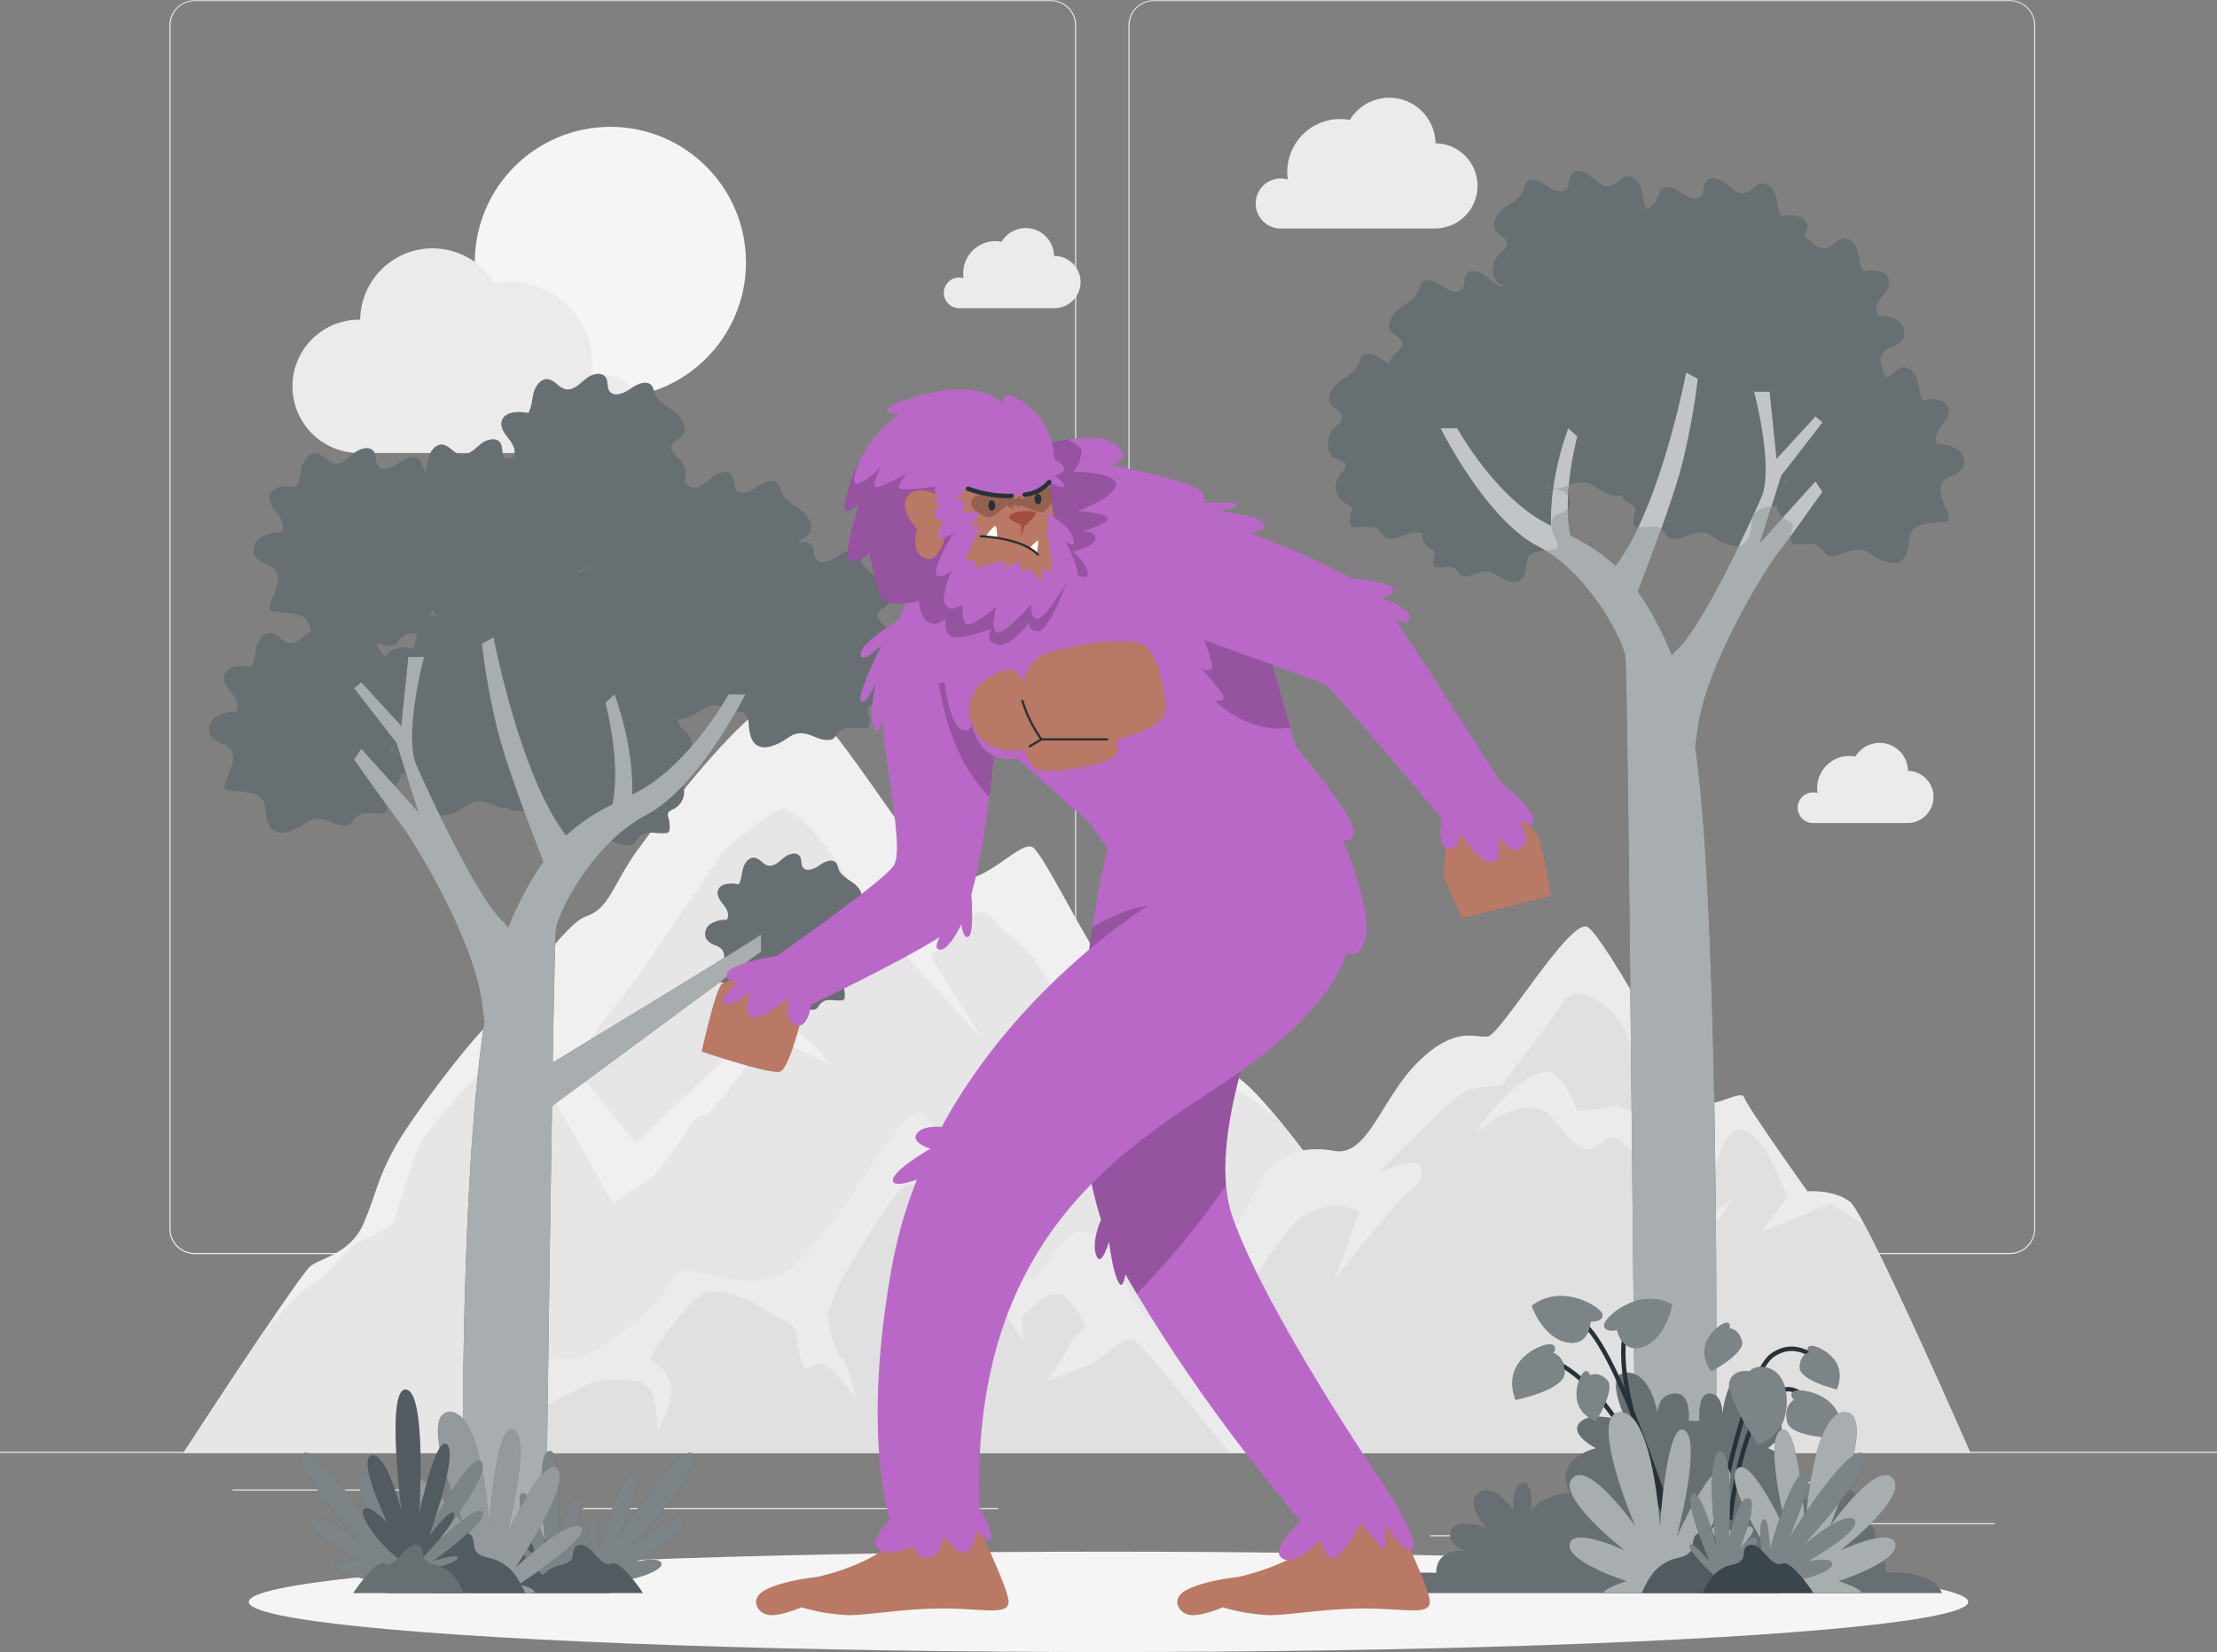 <svg xmlns="http://www.w3.org/2000/svg" viewBox="0 0 500 372.61"><rect x="0" y="0" width="500" height="372.61" fill="#808080" stroke="none"/><g id="freepik--background-complete--inject-59"><rect y="327.45" width="500" height="0.25" style="fill:#ebebeb"></rect><rect x="416.78" y="343.54" width="33.12" height="0.25" style="fill:#ebebeb"></rect><rect x="322.53" y="346.26" width="8.69" height="0.25" style="fill:#ebebeb"></rect><rect x="396.59" y="334.26" width="19.19" height="0.25" style="fill:#ebebeb"></rect><rect x="52.46" y="335.94" width="43.19" height="0.25" style="fill:#ebebeb"></rect><rect x="104.56" y="335.94" width="6.33" height="0.25" style="fill:#ebebeb"></rect><rect x="131.47" y="340.16" width="93.68" height="0.25" style="fill:#ebebeb"></rect><path d="M237,337.8H43.91a5.71,5.71,0,0,1-5.7-5.71V60.66A5.71,5.71,0,0,1,43.91,55H237a5.71,5.71,0,0,1,5.71,5.71V332.09A5.71,5.71,0,0,1,237,337.8ZM43.91,55.2a5.46,5.46,0,0,0-5.45,5.46V332.09a5.46,5.46,0,0,0,5.45,5.46H237a5.47,5.47,0,0,0,5.46-5.46V60.66A5.47,5.47,0,0,0,237,55.2Z" transform="translate(0 -54.95)" style="fill:#ebebeb"></path><path d="M453.31,337.8H260.21a5.72,5.72,0,0,1-5.71-5.71V60.66A5.72,5.72,0,0,1,260.21,55h193.1A5.71,5.71,0,0,1,459,60.66V332.09A5.71,5.71,0,0,1,453.31,337.8ZM260.21,55.2a5.47,5.47,0,0,0-5.46,5.46V332.09a5.47,5.47,0,0,0,5.46,5.46h193.1a5.47,5.47,0,0,0,5.46-5.46V60.66a5.47,5.47,0,0,0-5.46-5.46Z" transform="translate(0 -54.95)" style="fill:#ebebeb"></path><path d="M360.69,382.63H41.37s9.85-15.17,18.06-27.33c5.2-7.69,9.73-14.18,10.71-14.88,2.52-1.8,9-2.88,11.87-9.55s2.87-9.51,7-17.06,20-28.05,21.65-28,15.95-22.34,21.43-24.14,6-7.19,11.89-15.28,25.42-34,33.69-34.59S206.18,250.14,214,253s16.51-9.71,19.28-6.65,8.38,14.56,14.09,23.91,11.47,13.66,12,17.2,12.15,9.77,17.95,9.77c2,0,6.21,4.36,11,10.14l0,0c9.33,11.29,20.64,27.95,20.64,27.95,1.55,2.25,4.26-1.08,8.93.71S360.69,382.63,360.69,382.63Z" transform="translate(0 -54.95)" style="fill:#f0f0f0"></path><path d="M360.69,382.63H41.37s9.85-15.17,18.06-27.33c4.76-5.25,8.58-9.18,10-10,5.21-3,9.25-9.81,12.39-10.68a25.09,25.09,0,0,0,6.87-3.74s4.87-15.25,6-17.94,15.83-19.46,19.12-20.65,5.42,2.77,7.38,4.93,17,29.09,17,29.09l9.53-6.33s5.54-7.12,7.65-10.68,4.15-2.77,4.15-2.77,10-11.47,10.48-14.56,6.6-1.66,7-1.66,10.32,4.75,10.32,4.75-10.37-13.05-14.75-9.53-29.24,27.41-29.24,27.41l-14.17-17.88,6.65-9.53s9.1-11.44,9.89-13S162,249.16,162.27,248s13.21-11.47,14.84-10.69,5.1,3.18,9,8.34,5.6,8.29,9.66,14.94,7.41,8.38,8.75,10.05,16.15,17.6,16.61,18.1l-11.25-18.1s5.57-5.23,9.17-8.79,4.71,1.19,9.43,4.75S234,272.5,237.59,278,258,303,258,303s-2.62,4.35-5.46,8.76-4.75,11.54-4.75,11.54l5-2.89s10.55-10.29,12.39-12.93,6.86-7.64,11.24-7.25c4.22.39,11.4,6.77,11.91,7.22l0,0c9.33,11.29,20.64,27.95,20.64,27.95,1.55,2.25,4.26-1.08,8.93.71S360.69,382.63,360.69,382.63Z" transform="translate(0 -54.95)" style="fill:#e6e6e6"></path><circle cx="137.66" cy="59.19" r="30.58" style="fill:#f5f5f5"></circle><path d="M144.75,148.3a8.79,8.79,0,0,0-11.35-8.44,18.66,18.66,0,0,0-18.47-21.38,18.49,18.49,0,0,0-3.44.32,16.32,16.32,0,0,0-30.26,8.25H81a15,15,0,0,0,0,30.08h55.23A8.82,8.82,0,0,0,144.75,148.3Z" transform="translate(0 -54.95)" style="fill:#ebebeb"></path><path d="M283.2,100.84a5.63,5.63,0,0,1,5.63-5.63,5.36,5.36,0,0,1,1.61.24,12.36,12.36,0,0,1-.12-1.73A11.92,11.92,0,0,1,302.24,81.8a12.14,12.14,0,0,1,2.19.2,10.42,10.42,0,0,1,19.32,5.27h.18a9.61,9.61,0,0,1,0,19.21H288.67A5.62,5.62,0,0,1,283.2,100.84Z" transform="translate(0 -54.95)" style="fill:#ebebeb"></path><path d="M212.86,121a3.46,3.46,0,0,1,3.45-3.45,3.54,3.54,0,0,1,1,.15,7.28,7.28,0,0,1,7.23-8.36,6.55,6.55,0,0,1,1.34.13,6.38,6.38,0,0,1,11.84,3.22h.1a5.88,5.88,0,1,1,0,11.76h-21.6A3.45,3.45,0,0,1,212.86,121Z" transform="translate(0 -54.95)" style="fill:#ebebeb"></path><path d="M405.44,237.12a3.45,3.45,0,0,1,3.45-3.45,3.21,3.21,0,0,1,1,.15,7.45,7.45,0,0,1-.07-1.06,7.27,7.27,0,0,1,8.64-7.18,6.38,6.38,0,0,1,11.84,3.23h.11a5.89,5.89,0,0,1,0,11.77H408.8A3.45,3.45,0,0,1,405.44,237.12Z" transform="translate(0 -54.95)" style="fill:#ebebeb"></path><path d="M444.36,382.62H110.65s10.55-23.51,15.94-21.24,22.42-11.86,24.87-17.54,11,1.86,22.48-.54,28.29-39.32,33.47-37.41,20.23,36.44,23.8,37.72,7-9.9,11.95-10.87,8.93,7.68,9.89,10.08,5.79,10.07,5.79,10.07,7.64-2.4,10.06-4.32,14.36-25.89,16.88-29.3,7.55-6.18,15.15-4.74,10.62-12,19-20.17,12.69-5.25,15.61-5.64,18.66-26.93,22.5-24.69,21.09,34.67,24.19,38.51,10.32-2.39,11.18,0,14.22,21.1,14.22,21.1,6-.49,9.64,2.4c.61.48,1.78,2.4,3.31,5.28l.3.58C428.58,346.48,444.36,382.62,444.36,382.62Z" transform="translate(0 -54.95)" style="fill:#ebebeb"></path><path d="M444.36,382.62H284.6c-4.78-7-12.62-18.63-12.37-19.44.36-1.19,15.1-30.31,22.12-34.27s12.26-.72,12.26-.72l-5.67,15.42c.42-.55,13.78-17.77,17.32-20.35s2.3-4.78,1.69-5.86-8.45,1.72-8.87,1.86c.61-.62,16.23-16.43,19-17.94s8.57-1.54,8.57-1.54,10.49-13.85,14.09-19,12.76,2.48,14.47,8.39,7.82,12,7.82,12l4.32,12.23s-13.12-9.71-15.55-9a55.19,55.19,0,0,1-8.1,1.08s-2.6-7.56-5.84-8.64-10.07,4-15.1,10.79c-6.34,8.61,8.63-9.71,15.82,0s8.4,6.47,12.11,4,16.64,17.62,19.52,20.49,8.47-6.82,8.47-6.82-5.57,5-4.86,1.43,1-16.34,6.4-16.89S403.09,325,403.09,325l-5.72,7.73,15.46-6.29,7.77,4.93.3.58C428.58,346.48,444.36,382.62,444.36,382.62Z" transform="translate(0 -54.95)" style="fill:#e0e0e0"></path><path d="M115.74,382.62c2.07-3.51,3.89-6.95,3.46-7.55-.91-1.32,9.19-5.52,11.43-6.87s4.59-2.25,10.39-1.92,3.91.75,5.45,1.92,1.83,9.57,1.83,9.57,3.1-5.7,3.16-9.57-5-6.82-5-6.82,1.34-2.27,2.51-3.88,6.74-9.89,10.34-11,10.06,1.8,12.94,3.59,2.87,1.8,5.39,3.24,1.8,2.88,2.88,8,2.88-.47,6,1.8,6.44,7.33,6.44,7.33-.93-6.36-3.18-9.13-3.26-10.18-3.26-10.18l3.26-7.59s7.29-12.54,11.64-18.29,4.27-3.24,9.38,1.8,4.6,4.31,7.55,10.2,12.41,20.18,12.41,20.18l-.29-5.58s6.51-6.82,9.38-4.67,5,6.84,5,6.84l-3.26,3.41s-3.93,7.73-5.6,8.78,4.19-1.41,8.86-3.1,8.27-7.66,11.15-5.68c2.09,1.45,14.6,16.85,21.25,25.12Z" transform="translate(0 -54.95)" style="fill:#e0e0e0"></path></g><g id="freepik--Shadow--inject-59"><ellipse id="freepik--path--inject-59" cx="250" cy="361.29" rx="193.89" ry="11.32" style="fill:#f5f5f5"></ellipse></g><g id="freepik--tree-2--inject-59"><path d="M301.07,158.27c.89.47,2.21.61,2.43,1.6s-.7,1.57-1.3,2.25a4.24,4.24,0,0,0,1.3,6.31c.51.25,1.14.45,1.33,1a2,2,0,0,1-.12,1.19,6.28,6.28,0,0,0-.21,2.28.83.83,0,0,0,1,.91c3.08.14,4.56-1,6.44,1.73a2.22,2.22,0,0,0,.65.68,1.87,1.87,0,0,0,.85.21c2.11.18,3.5-1.15,5.43-1.39a4.64,4.64,0,0,1,2,.13,3.36,3.36,0,0,0,1.68,3.47c.41.19.9.35,1.05.77a1.54,1.54,0,0,1-.1.94,5.18,5.18,0,0,0-.16,1.8.8.8,0,0,0,.22.56.89.89,0,0,0,.53.15c2.43.11,3.6-.75,5.08,1.36a1.75,1.75,0,0,0,.51.54,1.5,1.5,0,0,0,.66.17c1.67.13,2.76-.91,4.29-1.1,2.11-.27,2.56.82,4.42,1.69,2.93,1.38,4.35.53,4.9-1.46a8.63,8.63,0,0,0,.26-1.74c.22-3.59,3.65-3,6.57-3.51,2.28-.38-3.76-6.14.84-8a4,4,0,0,0,2.21-1.54,2.6,2.6,0,0,0-1-3.19,6.17,6.17,0,0,0-3.49-.88,1.55,1.55,0,0,1-.33-1.13l.1.13a2.19,2.19,0,0,0,.64.68,1.91,1.91,0,0,0,.85.21c2.12.18,3.5-1.15,5.44-1.39,2.68-.34,3.25,1,5.61,2.15a5.91,5.91,0,0,0,4.07.73,3.77,3.77,0,0,0,1.77,1.86c.51.25,1.14.45,1.33,1a2,2,0,0,1-.12,1.19,6.06,6.06,0,0,0-.2,2.28,1,1,0,0,0,.27.72,1.06,1.06,0,0,0,.68.19c3.08.14,4.57-1,6.45,1.73a2.19,2.19,0,0,0,.64.68,1.87,1.87,0,0,0,.85.21c2.12.18,3.5-1.15,5.43-1.39,2.69-.34,3.26,1,5.62,2.15,3.73,1.75,5.53.67,6.23-1.86a10.84,10.84,0,0,0,.33-2.2c.21-3.54,2.88-3.9,5.8-4.17a4.11,4.11,0,0,0,2.17,3.32c.51.24,1.14.44,1.33,1a2,2,0,0,1-.12,1.19,6.31,6.31,0,0,0-.21,2.29,1.05,1.05,0,0,0,.28.71,1.06,1.06,0,0,0,.68.19c3.08.14,4.56-.95,6.44,1.73a2.11,2.11,0,0,0,.65.68,2,2,0,0,0,.85.22c2.11.17,3.5-1.15,5.43-1.4,2.69-.34,3.26,1,5.62,2.16,3.72,1.75,5.53.67,6.23-1.87a11.34,11.34,0,0,0,.33-2.2c.27-4.56,4.63-3.84,8.33-4.46,2.9-.48-4.77-7.8,1.07-10.16a5.18,5.18,0,0,0,2.82-2,3.33,3.33,0,0,0-1.27-4.05,7.91,7.91,0,0,0-4.44-1.11c-.95-1.16-.17-2.9.75-4.09s2.05-2.52,1.7-4c-.53-2.2-3.61-2.28-5.83-1.85-.82-1.33-.8-3-1.2-4.51s-1.6-3.1-3.16-2.91-2.35,1.83-3.78,2.17l-.34,0c-1-2.39-2.1-5.38,1.26-6.73a5.13,5.13,0,0,0,2.81-2,3.3,3.3,0,0,0-1.27-4.05,7.85,7.85,0,0,0-4.43-1.11c-.95-1.16-.18-2.9.74-4.08s2.05-2.53,1.71-4c-.53-2.2-3.61-2.28-5.83-1.85-.82-1.33-.81-3-1.21-4.51s-1.6-3.09-3.15-2.9-2.35,1.82-3.79,2.16c-1.66.39-3.1-1.08-4.41-2.18a5.08,5.08,0,0,0-.74-.51,3.32,3.32,0,0,0,.69-2.62c-.52-2.21-3.6-2.29-5.82-1.86-.82-1.33-.81-3-1.21-4.5s-1.6-3.1-3.15-2.91-2.36,1.83-3.79,2.16c-1.66.4-3.11-1.08-4.41-2.18s-3.59-1.79-4.49-.34c-.54.87-.22,2.09-.78,2.94-1,1.49-3.27.57-4.7-.49s-3.7-2-4.7-.54a6.15,6.15,0,0,0-.56,1.52,5.93,5.93,0,0,1-2.4,2.76l-.16,0c-.82-1.33-.8-3-1.2-4.5s-1.6-3.1-3.15-2.91-2.36,1.83-3.79,2.16c-1.67.4-3.11-1.08-4.41-2.18s-3.59-1.8-4.49-.34c-.54.87-.22,2.08-.78,2.94-1,1.49-3.27.57-4.7-.49s-3.7-2-4.71-.54a6.4,6.4,0,0,0-.55,1.52c-.68,2-2.78,2.92-4.43,4.17s-2.94,3.74-1.55,5.27c.69.75,1.89,1.06,2.23,2,.43,1.19-.8,2.27-1.77,3.09-1.61,1.37-1.9,5.48.23,6.6.4.21.87.36,1.29.54-1.66.38-3.09-1.09-4.39-2.19s-3.59-1.79-4.49-.34c-.54.87-.22,2.09-.78,3-1,1.48-3.27.56-4.7-.49s-3.7-2-4.71-.55a6.47,6.47,0,0,0-.55,1.53c-.68,2-2.78,2.92-4.42,4.17s-3,3.74-1.56,5.26c.69.75,1.89,1.06,2.23,2,.43,1.2-.8,2.27-1.77,3.1a3.8,3.8,0,0,0-1.09,1.94,7.52,7.52,0,0,1-1.67-.94c-1.43-1-3.7-2-4.71-.54a6.13,6.13,0,0,0-.55,1.52c-.68,1.95-2.79,2.93-4.43,4.18s-2.94,3.73-1.55,5.26c.69.75,1.89,1.06,2.23,2,.43,1.19-.8,2.27-1.77,3.09C299.23,153,298.94,157.14,301.07,158.27Zm101.21,4.61a1.3,1.3,0,0,1,.65.82,1.26,1.26,0,0,1-.12.81A12.88,12.88,0,0,1,402.28,162.88Z" transform="translate(0 -54.95)" style="fill:#263238"></path><path d="M411,165.85s-7.7,10.9-10.36,14.35-16,25-17.76,39.23c-.19,1.52-.38,2.82-.57,4,5.72,37.73,4.82,156.76,4.62,168.58H368.84c-.16-13.33-1.7-185.15-2.27-188.87-.6-3.93-8.17-18.92-19.87-25.08s-21.8-26.53-21.8-26.53h3.73s6.91,12.49,16.74,19.4a37.59,37.59,0,0,0,4.43,2.62c-.35-11.25,3.91-22,3.91-22l2,1.86c-2.71,11.12-2.36,18.25-1.53,22.34a40.48,40.48,0,0,1,10.16,6.81c10.2-13.27,15.94-43.6,15.94-43.6l2.61,1.43a154.86,154.86,0,0,1-3.37,18.6c-1.91,7.85-7.54,22.64-10.15,29.35a69.48,69.48,0,0,1,7.7,14.46,6,6,0,0,1,1-1.18c6.64-6,19.13-34.39,19.13-34.39,3-6.6-1.59-23.92-1.59-23.92h3.49l1.56,15.15,8.77-9.57,1.59,1.33-9.3,12-4.78,15.15,12.49-13.82Z" transform="translate(0 -54.95)" style="fill:#263238"></path><path d="M411,165.85s-7.7,10.9-10.36,14.35-16,25-17.76,39.23c-.19,1.52-.38,2.82-.57,4,5.72,37.73,4.82,156.76,4.62,168.58H368.84c-.16-13.33-1.7-185.15-2.27-188.87-.6-3.93-8.17-18.92-19.87-25.08s-21.8-26.53-21.8-26.53h3.73s6.91,12.49,16.74,19.4a37.59,37.59,0,0,0,4.43,2.62c-.35-11.25,3.91-22,3.91-22l2,1.86c-2.71,11.12-2.36,18.25-1.53,22.34a40.48,40.48,0,0,1,10.16,6.81c10.2-13.27,15.94-43.6,15.94-43.6l2.61,1.43a154.86,154.86,0,0,1-3.37,18.6c-1.91,7.85-7.54,22.64-10.15,29.35a69.48,69.48,0,0,1,7.7,14.46,6,6,0,0,1,1-1.18c6.64-6,19.13-34.39,19.13-34.39,3-6.6-1.59-23.92-1.59-23.92h3.49l1.56,15.15,8.77-9.57,1.59,1.33-9.3,12-4.78,15.15,12.49-13.82Z" transform="translate(0 -54.95)" style="fill:#fff;isolation:isolate;opacity:0.6"></path><path d="M301.07,158.27c.89.47,2.21.61,2.43,1.6s-.7,1.57-1.3,2.25a4.24,4.24,0,0,0,1.3,6.31c.51.25,1.14.45,1.33,1a2,2,0,0,1-.12,1.19,6.28,6.28,0,0,0-.21,2.28.83.83,0,0,0,1,.91c3.08.14,4.56-1,6.44,1.73a2.22,2.22,0,0,0,.65.68,1.87,1.87,0,0,0,.85.21c2.11.18,3.5-1.15,5.43-1.39a4.64,4.64,0,0,1,2,.13,3.36,3.36,0,0,0,1.68,3.47c.41.19.9.35,1.05.77a1.54,1.54,0,0,1-.1.94,5.18,5.18,0,0,0-.16,1.8.8.8,0,0,0,.22.56.89.89,0,0,0,.53.15c2.43.11,3.6-.75,5.08,1.36a1.75,1.75,0,0,0,.51.54,1.5,1.5,0,0,0,.66.17c1.67.13,2.76-.91,4.29-1.1,2.11-.27,2.56.82,4.42,1.69,2.93,1.38,4.35.53,4.9-1.46a8.63,8.63,0,0,0,.26-1.74c.22-3.59,3.65-3,6.57-3.51,2.28-.38-3.76-6.14.84-8a4,4,0,0,0,2.21-1.54,2.6,2.6,0,0,0-1-3.19,6.17,6.17,0,0,0-3.49-.88,1.55,1.55,0,0,1-.33-1.13l.1.13a2.19,2.19,0,0,0,.64.68,1.91,1.91,0,0,0,.85.21c2.12.18,3.5-1.15,5.44-1.39,2.68-.34,3.25,1,5.61,2.15a5.91,5.91,0,0,0,4.07.73,3.77,3.77,0,0,0,1.77,1.86c.51.25,1.14.45,1.33,1a2,2,0,0,1-.12,1.19,6.06,6.06,0,0,0-.2,2.28,1,1,0,0,0,.27.72,1.06,1.06,0,0,0,.68.19c3.08.14,4.57-1,6.45,1.73a2.19,2.19,0,0,0,.64.68,1.87,1.87,0,0,0,.85.21c2.12.18,3.5-1.15,5.43-1.39,2.69-.34,3.26,1,5.62,2.15,3.73,1.75,5.53.67,6.23-1.86a10.84,10.84,0,0,0,.33-2.2c.21-3.54,2.88-3.9,5.8-4.17a4.11,4.11,0,0,0,2.17,3.32c.51.24,1.14.44,1.33,1a2,2,0,0,1-.12,1.19,6.31,6.31,0,0,0-.21,2.29,1.05,1.05,0,0,0,.28.71,1.06,1.06,0,0,0,.68.19c3.08.14,4.56-.95,6.44,1.73a2.11,2.11,0,0,0,.65.68,2,2,0,0,0,.85.22c2.11.17,3.5-1.15,5.43-1.4,2.69-.34,3.26,1,5.62,2.16,3.72,1.75,5.53.67,6.23-1.87a11.34,11.34,0,0,0,.33-2.2c.27-4.56,4.63-3.84,8.33-4.46,2.9-.48-4.77-7.8,1.07-10.16a5.18,5.18,0,0,0,2.82-2,3.33,3.33,0,0,0-1.27-4.05,7.91,7.91,0,0,0-4.44-1.11c-.95-1.16-.17-2.9.75-4.09s2.05-2.52,1.7-4c-.53-2.2-3.61-2.28-5.83-1.85-.82-1.33-.8-3-1.2-4.51s-1.6-3.1-3.16-2.91-2.35,1.83-3.78,2.17l-.34,0c-1-2.39-2.1-5.38,1.26-6.73a5.13,5.13,0,0,0,2.81-2,3.3,3.3,0,0,0-1.27-4.05,7.85,7.85,0,0,0-4.43-1.11c-.95-1.16-.18-2.9.74-4.08s2.05-2.53,1.71-4c-.53-2.2-3.61-2.28-5.83-1.85-.82-1.33-.81-3-1.21-4.51s-1.6-3.09-3.15-2.9-2.35,1.82-3.79,2.16c-1.66.39-3.1-1.08-4.41-2.18a5.08,5.08,0,0,0-.74-.51,3.32,3.32,0,0,0,.69-2.62c-.52-2.21-3.6-2.29-5.82-1.86-.82-1.33-.81-3-1.21-4.5s-1.6-3.1-3.15-2.91-2.36,1.83-3.79,2.16c-1.66.4-3.11-1.08-4.41-2.18s-3.59-1.79-4.49-.34c-.54.87-.22,2.09-.78,2.94-1,1.49-3.27.57-4.7-.49s-3.7-2-4.7-.54a6.15,6.15,0,0,0-.56,1.52,5.93,5.93,0,0,1-2.4,2.76l-.16,0c-.82-1.33-.8-3-1.2-4.5s-1.6-3.1-3.15-2.91-2.36,1.83-3.79,2.16c-1.67.4-3.11-1.08-4.41-2.18s-3.59-1.8-4.49-.34c-.54.87-.22,2.08-.78,2.94-1,1.49-3.27.57-4.7-.49s-3.7-2-4.71-.54a6.4,6.4,0,0,0-.55,1.52c-.68,2-2.78,2.92-4.43,4.17s-2.94,3.74-1.55,5.27c.69.75,1.89,1.06,2.23,2,.43,1.19-.8,2.27-1.77,3.09-1.61,1.37-1.9,5.48.23,6.6.4.21.87.36,1.29.54-1.66.38-3.09-1.09-4.39-2.19s-3.59-1.79-4.49-.34c-.54.87-.22,2.09-.78,3-1,1.48-3.27.56-4.7-.49s-3.7-2-4.71-.55a6.47,6.47,0,0,0-.55,1.53c-.68,2-2.78,2.92-4.42,4.17s-3,3.74-1.56,5.26c.69.75,1.89,1.06,2.23,2,.43,1.2-.8,2.27-1.77,3.1a3.8,3.8,0,0,0-1.09,1.94,7.52,7.52,0,0,1-1.67-.94c-1.43-1-3.7-2-4.71-.54a6.13,6.13,0,0,0-.55,1.52c-.68,1.95-2.79,2.93-4.43,4.18s-2.94,3.73-1.55,5.26c.69.75,1.89,1.06,2.23,2,.43,1.19-.8,2.27-1.77,3.09C299.23,153,298.94,157.14,301.07,158.27Zm101.21,4.61a1.3,1.3,0,0,1,.65.82,1.26,1.26,0,0,1-.12.81A12.88,12.88,0,0,1,402.28,162.88Z" transform="translate(0 -54.95)" style="fill:#fff;isolation:isolate;opacity:0.3"></path><path d="M323.92,409.73c0-6.1,7.22-4.87,7.22-4.87s-5-1.23-3.89-4.52,8.05-.81,8.05-.81-5.27-5.61-1.67-7.95,7.77,4.28,7.77,4.28-.55-6,1.94-6.49,1.94,6.41,1.94,6.41c2-3.4,8.88-4.2,8.88-4.2-4.16-7.61,5.79-10,5.79-10s-6.34-3.19-3.52-5.9,10.49,0,10.49,0-5.54-11.16,0-11.15,6.94,9.43,6.94,9.43-.28-4.44,3.79-4.69c3.59-.21,3.29,5,3.17,6.16a9.72,9.72,0,0,1,1.43.05q.53,0,1.05-.06c-.08-1.21-.3-6.36,2.35-6.15,3,.25,2.79,4.69,2.79,4.69s1-9.43,5.12-9.43,0,11.15,0,11.15,5.66-2.72,7.74,0-2.6,5.9-2.6,5.9,7.34,2.4,4.27,10c0,0,5.12.8,6.55,4.2,0,0-.41-6.87,1.43-6.41s1.44,6.49,1.44,6.49,3.07-6.62,5.73-4.28-1.23,7.95-1.23,7.95,5.11-2.48,5.93.81-2.86,4.52-2.86,4.52,5.32-1.23,5.32,4.87c0,0,10.23-1,12.69,4.51H306.72C310.05,408.76,323.92,409.73,323.92,409.73Z" transform="translate(0 -54.95)" style="fill:#263238"></path><path d="M323.92,409.73c0-6.1,7.22-4.87,7.22-4.87s-5-1.23-3.89-4.52,8.05-.81,8.05-.81-5.27-5.61-1.67-7.95,7.77,4.28,7.77,4.28-.55-6,1.94-6.49,1.94,6.41,1.94,6.41c2-3.4,8.88-4.2,8.88-4.2-4.16-7.61,5.79-10,5.79-10s-6.34-3.19-3.52-5.9,10.49,0,10.49,0-5.54-11.16,0-11.15,6.94,9.43,6.94,9.43-.28-4.44,3.79-4.69c3.59-.21,3.29,5,3.17,6.16a9.72,9.72,0,0,1,1.43.05q.53,0,1.05-.06c-.08-1.21-.3-6.36,2.35-6.15,3,.25,2.79,4.69,2.79,4.69s1-9.43,5.12-9.43,0,11.15,0,11.15,5.66-2.72,7.74,0-2.6,5.9-2.6,5.9,7.34,2.4,4.27,10c0,0,5.12.8,6.55,4.2,0,0-.41-6.87,1.43-6.41s1.44,6.49,1.44,6.49,3.07-6.62,5.73-4.28-1.23,7.95-1.23,7.95,5.11-2.48,5.93.81-2.86,4.52-2.86,4.52,5.32-1.23,5.32,4.87c0,0,10.23-1,12.69,4.51H306.72C310.05,408.76,323.92,409.73,323.92,409.73Z" transform="translate(0 -54.95)" style="fill:#fff;isolation:isolate;opacity:0.3"></path><path d="M410.71,362.37s-5.14-5.87-11-1.74-11.66,34.54-11.66,34.54" transform="translate(0 -54.95)" style="fill:none;stroke:#263238;stroke-miterlimit:10"></path><path d="M390.2,397.68s2.07-20.9,8.91-27.41,11.14,5,11.14,5" transform="translate(0 -54.95)" style="fill:none;stroke:#263238;stroke-miterlimit:10"></path><path d="M394.61,364.26s-3.86-.78-4.61,2.54,6.43,13.94,6.43,13.94,6.52-1.26,6.51-9.82S395.9,362.35,394.61,364.26Z" transform="translate(0 -54.95)" style="fill:#263238"></path><path d="M394.61,364.26s-3.86-.78-4.61,2.54,6.43,13.94,6.43,13.94,6.52-1.26,6.51-9.82S395.9,362.35,394.61,364.26Z" transform="translate(0 -54.95)" style="fill:#fff;isolation:isolate;opacity:0.4"></path><path d="M404.59,370.72s-1.56-1.72.48-2.12,11.48,1.29,10.09,10.68c0,0-11.31.1-12.11-3.69S404.59,370.72,404.59,370.72Z" transform="translate(0 -54.95)" style="fill:#263238"></path><path d="M404.59,370.72s-1.56-1.72.48-2.12,11.48,1.29,10.09,10.68c0,0-11.31.1-12.11-3.69S404.59,370.72,404.59,370.72Z" transform="translate(0 -54.95)" style="fill:#fff;isolation:isolate;opacity:0.4"></path><path d="M390.06,354.61s.43-1.73-1.09-1.26-7.31,5-3,10.87c0,0,7.7-4,6.87-6.87S390.06,354.61,390.06,354.61Z" transform="translate(0 -54.95)" style="fill:#263238"></path><path d="M390.06,354.61s.43-1.73-1.09-1.26-7.31,5-3,10.87c0,0,7.7-4,6.87-6.87S390.06,354.61,390.06,354.61Z" transform="translate(0 -54.95)" style="fill:#fff;isolation:isolate;opacity:0.4"></path><path d="M378.88,407s-9.71-35.16-27.59-44.64" transform="translate(0 -54.95)" style="fill:none;stroke:#263238;stroke-miterlimit:10"></path><path d="M378.69,403s-17.34-37.61-11.32-49.75" transform="translate(0 -54.95)" style="fill:none;stroke:#263238;stroke-miterlimit:10"></path><path d="M379.38,405.75s-14.1-47.11-22.81-52.66" transform="translate(0 -54.95)" style="fill:none;stroke:#263238;stroke-miterlimit:10"></path><path d="M364.67,354.91s-2.55.68-2.92-.89,7.47-9,15.35-4.89c0,0-1.2,7.4-6.26,9.44S364.67,354.91,364.67,354.91Z" transform="translate(0 -54.95)" style="fill:#263238"></path><path d="M364.67,354.91s-2.55.68-2.92-.89,7.47-9,15.35-4.89c0,0-1.2,7.4-6.26,9.44S364.67,354.91,364.67,354.91Z" transform="translate(0 -54.95)" style="fill:#fff;isolation:isolate;opacity:0.4"></path><path d="M358.72,353s2.63.22,2.72-1.39-8.93-7.54-16-2.13c0,0,2.47,7.08,7.81,8.2S358.72,353,358.72,353Z" transform="translate(0 -54.95)" style="fill:#263238"></path><path d="M358.72,353s2.63.22,2.72-1.39-8.93-7.54-16-2.13c0,0,2.47,7.08,7.81,8.2S358.72,353,358.72,353Z" transform="translate(0 -54.95)" style="fill:#fff;isolation:isolate;opacity:0.4"></path><path d="M350.36,360.15s1.17-2-.91-2-11,3.65-7.65,12.55c0,0,11.09-2.26,11.08-6.13S350.36,360.15,350.36,360.15Z" transform="translate(0 -54.95)" style="fill:#263238"></path><path d="M350.36,360.15s1.17-2-.91-2-11,3.65-7.65,12.55c0,0,11.09-2.26,11.08-6.13S350.36,360.15,350.36,360.15Z" transform="translate(0 -54.95)" style="fill:#fff;isolation:isolate;opacity:0.4"></path><path d="M358.61,365.17s-.49-1.71-1.57-.55-3.83,8,2.84,10.91c0,0,4.66-7.32,2.52-9.38S358.61,365.17,358.61,365.17Z" transform="translate(0 -54.95)" style="fill:#263238"></path><path d="M358.61,365.17s-.49-1.71-1.57-.55-3.83,8,2.84,10.91c0,0,4.66-7.32,2.52-9.38S358.61,365.17,358.61,365.17Z" transform="translate(0 -54.95)" style="fill:#fff;isolation:isolate;opacity:0.4"></path><path d="M407.92,360s-.85-1.57.74-1.49,8.32,3.05,5.58,9.8c0,0-8.45-2-8.35-5S407.92,360,407.92,360Z" transform="translate(0 -54.95)" style="fill:#263238"></path><path d="M407.92,360s-.85-1.57.74-1.49,8.32,3.05,5.58,9.8c0,0-8.45-2-8.35-5S407.92,360,407.92,360Z" transform="translate(0 -54.95)" style="fill:#fff;isolation:isolate;opacity:0.4"></path><path d="M400.5,412.34s-17.23-11.17-14-13,14.76,9.26,14.76,9.26-12.7-18.58-9.56-22.3,11.59,15.14,11.59,15.14-5.75-21.57-1.69-23.94,5.53,21.62,5.53,21.62,1.59-26,9-25.66-3.39,25.66-3.39,25.66,10.48-15,14.2-10.77-11.83,16.26-11.83,16.26,11.63-5.47,12.4-1.41-12.83,8.37-12.83,8.37,4.38,1.25,5.39,2.72H396.85S396.48,413.12,400.5,412.34Z" transform="translate(0 -54.95)" style="fill:#263238"></path><path d="M400.5,412.34s-17.23-11.17-14-13,14.76,9.26,14.76,9.26-12.7-18.58-9.56-22.3,11.59,15.14,11.59,15.14-5.75-21.57-1.69-23.94,5.53,21.62,5.53,21.62,1.59-26,9-25.66-3.39,25.66-3.39,25.66,10.48-15,14.2-10.77-11.83,16.26-11.83,16.26,11.63-5.47,12.4-1.41-12.83,8.37-12.83,8.37,4.38,1.25,5.39,2.72H396.85S396.48,413.12,400.5,412.34Z" transform="translate(0 -54.95)" style="fill:#fff;isolation:isolate;opacity:0.6"></path><path d="M381,412.34s17.24-11.17,14-13-14.77,9.26-14.77,9.26,12.7-18.58,9.57-22.3-11.6,15.14-11.6,15.14,5.75-21.57,1.7-23.94-5.53,21.62-5.53,21.62-1.59-26-9-25.66,3.39,25.66,3.39,25.66-10.48-15-14.2-10.77,11.83,16.26,11.83,16.26-11.63-5.47-12.41-1.41,12.83,8.37,12.83,8.37-4.37,1.25-5.38,2.72h23.27S385,413.12,381,412.34Z" transform="translate(0 -54.95)" style="fill:#263238"></path><path d="M381,412.34s17.24-11.17,14-13-14.77,9.26-14.77,9.26,12.7-18.58,9.57-22.3-11.6,15.14-11.6,15.14,5.75-21.57,1.7-23.94-5.53,21.62-5.53,21.62-1.59-26-9-25.66,3.39,25.66,3.39,25.66-10.48-15-14.2-10.77,11.83,16.26,11.83,16.26-11.63-5.47-12.41-1.41,12.83,8.37,12.83,8.37-4.37,1.25-5.38,2.72h23.27S385,413.12,381,412.34Z" transform="translate(0 -54.95)" style="fill:#fff;isolation:isolate;opacity:0.6"></path><path d="M370.25,414.24h31.31s-6.24-9.54-8.9-8.33c-3.45,1.57-6-7.07-9.85-5-1.35.72-.69,3-1.54,4-1.4,1.54-3.18,1.24-4.88,2.09C373.07,408.59,371.88,410.78,370.25,414.24Z" transform="translate(0 -54.95)" style="fill:#263238"></path><path d="M370.25,414.24h31.31s-6.24-9.54-8.9-8.33c-3.45,1.57-6-7.07-9.85-5-1.35.72-.69,3-1.54,4-1.4,1.54-3.18,1.24-4.88,2.09C373.07,408.59,371.88,410.78,370.25,414.24Z" transform="translate(0 -54.95)" style="fill:#fff;isolation:isolate;opacity:0.2"></path><path d="M398.13,411.58s-2.05-11.93-.63-13.68,1.67,6.51,1.67,6.51,4.76-17.23,7.82-17.32-3.63,15-3.63,15,13.05-21.32,16.84-19.34-13.65,20.89-13.65,20.89,9.54-8.21,11.64-5.9-10.59,9.41-10.59,9.41,5.59-1.26,5.59.61S403.74,412.64,398.13,411.58Z" transform="translate(0 -54.95)" style="fill:#263238"></path><path d="M398.13,411.58s-2.05-11.93-.63-13.68,1.67,6.51,1.67,6.51,4.76-17.23,7.82-17.32-3.63,15-3.63,15,13.05-21.32,16.84-19.34-13.65,20.89-13.65,20.89,9.54-8.21,11.64-5.9-10.59,9.41-10.59,9.41,5.59-1.26,5.59.61S403.74,412.64,398.13,411.58Z" transform="translate(0 -54.95)" style="fill:#fff;isolation:isolate;opacity:0.4"></path><path d="M388.52,412.14s-7.46-6.6-7.45-8.46,4.42,3.32,4.42,3.32-5.81-13.52-3.89-15.15S387,403.32,387,403.32s-2.6-20.41.86-21.09,2,20.44,2,20.44,1.9-10.18,4.45-9.78-2,11.5-2,11.5,2.94-3.69,3.9-2.49S392.67,409.93,388.52,412.14Z" transform="translate(0 -54.95)" style="fill:#263238"></path><path d="M388.52,412.14s-7.46-6.6-7.45-8.46,4.42,3.32,4.42,3.32-5.81-13.52-3.89-15.15S387,403.32,387,403.32s-2.6-20.41.86-21.09,2,20.44,2,20.44,1.9-10.18,4.45-9.78-2,11.5-2,11.5,2.94-3.69,3.9-2.49S392.67,409.93,388.52,412.14Z" transform="translate(0 -54.95)" style="fill:#fff;isolation:isolate;opacity:0.4"></path><path d="M384,414.24H409s-5-7.6-7.08-6.64c-2.76,1.26-4.8-5.63-7.85-4-1.08.58-.55,2.42-1.23,3.16-1.12,1.22-2.54,1-3.89,1.66C386.29,409.74,385.35,411.49,384,414.24Z" transform="translate(0 -54.95)" style="fill:#263238"></path><path d="M384,414.24H409s-5-7.6-7.08-6.64c-2.76,1.26-4.8-5.63-7.85-4-1.08.58-.55,2.42-1.23,3.16-1.12,1.22-2.54,1-3.89,1.66C386.29,409.74,385.35,411.49,384,414.24Z" transform="translate(0 -54.95)" style="fill:#fff;isolation:isolate;opacity:0.1"></path></g><g id="freepik--tree-1--inject-59"><path d="M47.41,220.69a5.31,5.31,0,0,0,2.89,2c6,2.42-1.88,9.93,1.09,10.42,3.8.64,8.27-.11,8.55,4.58a11.21,11.21,0,0,0,.34,2.25c.72,2.6,2.57,3.71,6.38,1.91,2.43-1.14,3-2.56,5.77-2.21,2,.26,3.4,1.61,5.57,1.43a2,2,0,0,0,.87-.21,2.32,2.32,0,0,0,.66-.7c1.93-2.75,3.45-1.63,6.61-1.77a1.2,1.2,0,0,0,.7-.2,1.08,1.08,0,0,0,.28-.74,6.61,6.61,0,0,0-.21-2.34,2.16,2.16,0,0,1-.13-1.22c.2-.55.84-.76,1.37-1a4.18,4.18,0,0,0,2.2-3.41c3,.28,5.75.64,6,4.28a11.21,11.21,0,0,0,.34,2.26c.72,2.6,2.57,3.71,6.38,1.91,2.43-1.14,3-2.56,5.77-2.21,2,.26,3.4,1.61,5.57,1.43l.24,0a.75.75,0,0,0,.62.43c3.81.63,8.27-.11,8.55,4.57a11.21,11.21,0,0,0,.34,2.26c.72,2.6,2.57,3.7,6.39,1.91,2.42-1.14,3-2.56,5.76-2.21,2,.25,3.4,1.61,5.57,1.43a2.15,2.15,0,0,0,.87-.22,2.11,2.11,0,0,0,.66-.7c1.93-2.75,3.45-1.63,6.61-1.77a1.12,1.12,0,0,0,.7-.19,1.08,1.08,0,0,0,.28-.74,6.16,6.16,0,0,0-.21-2.34,2.1,2.1,0,0,1-.12-1.23c.19-.55.84-.75,1.36-1a4.35,4.35,0,0,0,1.33-6.48c-.61-.69-1.53-1.4-1.33-2.3s1.58-1.17,2.49-1.65c2.19-1.15,1.89-5.36.24-6.77-1-.82-2.16-1.88-1.84-3.06a7.59,7.59,0,0,0,3.26-.87c2.19-1,2.89-2.27,5-2.25l1.13.12c1.78.36,3.15,1.52,5.18,1.35h.06a3.92,3.92,0,0,1,1.33,3,11.21,11.21,0,0,0,.34,2.25c.72,2.6,2.57,3.71,6.38,1.91,2.43-1.14,3-2.56,5.77-2.21,2,.26,3.4,1.61,5.57,1.43a2,2,0,0,0,.87-.21,2.32,2.32,0,0,0,.66-.7c1.93-2.75,3.45-1.63,6.61-1.77a1.08,1.08,0,0,0,.69-.2,1.06,1.06,0,0,0,.29-.73,6.64,6.64,0,0,0-.21-2.35,2.16,2.16,0,0,1-.13-1.22c.2-.55.84-.76,1.37-1a4.34,4.34,0,0,0,1.33-6.47c-.61-.7-1.53-1.4-1.33-2.31s1.57-1.16,2.49-1.64c2.19-1.16,1.89-5.37.23-6.77-1-.85-2.25-2-1.81-3.18.35-1,1.59-1.3,2.29-2.07,1.42-1.56.09-4.11-1.59-5.4s-3.85-2.27-4.54-4.27a6,6,0,0,0-.57-1.57c-1-1.5-3.36-.52-4.83.56s-3.82,2-4.81.5c-.58-.88-.25-2.12-.8-3s-1.91-1-3.09-.53c.4-.9,1.56-1.22,2.23-2,1.42-1.57.09-4.12-1.59-5.4s-3.85-2.28-4.54-4.28a6.07,6.07,0,0,0-.57-1.56c-1-1.5-3.36-.52-4.83.56s-3.82,2-4.81.5c-.58-.88-.25-2.13-.8-3-.92-1.49-3.26-.78-4.6.35s-2.82,2.64-4.53,2.24a4.69,4.69,0,0,1-1.73-1,5.22,5.22,0,0,0-1-5.35c-1-.85-2.25-2-1.82-3.18.35-1,1.59-1.29,2.29-2.07,1.42-1.56.09-4.11-1.59-5.39s-3.85-2.28-4.54-4.28a6,6,0,0,0-.57-1.57c-1-1.5-3.36-.52-4.83.56s-3.82,2-4.81.51c-.58-.88-.25-2.13-.8-3-.92-1.49-3.26-.79-4.6.35s-2.82,2.64-4.53,2.24c-1.47-.35-2.38-2-3.88-2.23s-2.83,1.44-3.24,3-.39,3.25-1.23,4.62c-2.28-.44-5.44-.36-6,1.9-.36,1.49.8,2.87,1.75,4.09s1.74,3,.76,4.18c-.5,0-1,0-1.51.1a1.5,1.5,0,0,1-.48-.49c-.58-.88-.25-2.12-.8-3-.92-1.5-3.26-.79-4.6.34s-2.82,2.65-4.53,2.24c-1.47-.34-2.38-2-3.88-2.22s-2.83,1.44-3.24,3c-.27,1.05-.36,2.18-.65,3.22a4.18,4.18,0,0,1-.59-1.08,6.07,6.07,0,0,0-.57-1.56c-1-1.5-3.36-.52-4.82.56s-3.83,2-4.82.5c-.58-.88-.25-2.12-.8-3-.92-1.49-3.26-.78-4.6.35s-2.82,2.64-4.53,2.24c-1.47-.35-2.38-2-3.88-2.22s-2.83,1.43-3.24,3-.39,3.26-1.23,4.62c-2.28-.44-5.43-.35-6,1.9-.35,1.5.8,2.88,1.75,4.09s1.74,3,.76,4.19a8,8,0,0,0-4.54,1.14,3.4,3.4,0,0,0-1.31,4.15,5.31,5.31,0,0,0,2.89,2c6,2.42-1.87,9.93,1.1,10.42,3.8.64,8.26-.11,8.54,4.58h0a5,5,0,0,0-.52.39c-1.34,1.13-2.82,2.64-4.53,2.24-1.47-.35-2.39-2-3.88-2.22s-2.83,1.43-3.24,3-.39,3.26-1.23,4.62c-2.28-.44-5.44-.35-6,1.9-.36,1.5.8,2.88,1.75,4.09s1.74,3,.76,4.19a8,8,0,0,0-4.55,1.14A3.4,3.4,0,0,0,47.41,220.69Zm40.86,4.24a1.29,1.29,0,0,1-.12-.82,1.35,1.35,0,0,1,.66-.85A12.5,12.5,0,0,1,88.27,224.93Zm44.56-42.35a6,6,0,0,1-3.1,1.74A17.62,17.62,0,0,1,132.83,182.58ZM97.58,193.69a2.07,2.07,0,0,0-.66,0,1.07,1.07,0,0,1,.06-.31,1.38,1.38,0,0,1,.77-.73,3.49,3.49,0,0,1,.66,1.29A2.21,2.21,0,0,0,97.58,193.69Zm-4.47,7.6c-2.28-.44-5.44-.36-6,1.9h0a5.38,5.38,0,0,1-1.91-2.42c-.1-.29-.17-.59-.26-.88a6.82,6.82,0,0,0,3.23.7,2.07,2.07,0,0,0,.88-.21,2.42,2.42,0,0,0,.65-.7c1.41-2,2.61-2,4.38-1.83A9.5,9.5,0,0,1,93.11,201.29Zm-15.23-.47a13.4,13.4,0,0,1,2.61-1.49c-.24.14-.46.29-.67.44A8,8,0,0,1,77.88,200.82Z" transform="translate(0 -54.95)" style="fill:#263238"></path><path d="M160.3,263.33a6.24,6.24,0,0,1,3.58-.9c.77-.94.14-2.34-.6-3.3s-1.66-2-1.37-3.22c.42-1.78,2.91-1.84,4.7-1.49.67-1.08.65-2.42,1-3.64s1.3-2.5,2.55-2.35,1.9,1.48,3.06,1.75c1.34.32,2.51-.87,3.56-1.76s2.9-1.45,3.63-.28c.43.7.17,1.69.62,2.38.79,1.2,2.64.45,3.8-.4s3-1.62,3.8-.44a5.17,5.17,0,0,1,.45,1.23c.54,1.58,2.24,2.36,3.57,3.37s2.38,3,1.25,4.25c-.55.61-1.52.86-1.8,1.63-.34,1,.65,1.84,1.43,2.5,1.3,1.11,1.54,4.43-.18,5.33-.73.38-1.79.5-2,1.3s.56,1.27,1,1.82a3.42,3.42,0,0,1-1.05,5.09c-.41.2-.92.36-1.07.8a1.61,1.61,0,0,0,.1,1,5,5,0,0,1,.16,1.84.83.83,0,0,1-.22.58.87.87,0,0,1-.55.16c-2.48.11-3.68-.77-5.2,1.39a1.82,1.82,0,0,1-.52.55,1.63,1.63,0,0,1-.69.17c-1.71.14-2.82-.92-4.39-1.12-2.16-.28-2.62.84-4.53,1.74-3,1.41-4.47.54-5-1.51a9,9,0,0,1-.27-1.77c-.22-3.69-3.74-3.11-6.73-3.61-2.34-.39,3.85-6.29-.86-8.2a4.1,4.1,0,0,1-2.28-1.59A2.67,2.67,0,0,1,160.3,263.33Z" transform="translate(0 -54.95)" style="fill:#263238"></path><g style="isolation:isolate;opacity:0.3"><path d="M47.41,220.69a5.31,5.31,0,0,0,2.89,2c6,2.42-1.88,9.93,1.09,10.42,3.8.64,8.27-.11,8.55,4.58a11.21,11.21,0,0,0,.34,2.25c.72,2.6,2.57,3.71,6.38,1.91,2.43-1.14,3-2.56,5.77-2.21,2,.26,3.4,1.61,5.57,1.43a2,2,0,0,0,.87-.21,2.32,2.32,0,0,0,.66-.7c1.93-2.75,3.45-1.63,6.61-1.77a1.2,1.2,0,0,0,.7-.2,1.08,1.08,0,0,0,.28-.74,6.61,6.61,0,0,0-.21-2.34,2.16,2.16,0,0,1-.13-1.22c.2-.55.84-.76,1.37-1a4.18,4.18,0,0,0,2.2-3.41c3,.28,5.75.64,6,4.28a11.21,11.21,0,0,0,.34,2.26c.72,2.6,2.57,3.71,6.38,1.91,2.43-1.14,3-2.56,5.77-2.21,2,.26,3.4,1.61,5.57,1.43l.24,0a.75.75,0,0,0,.62.43c3.81.63,8.27-.11,8.55,4.57a11.21,11.21,0,0,0,.34,2.26c.72,2.6,2.57,3.7,6.39,1.91,2.42-1.14,3-2.56,5.76-2.21,2,.25,3.4,1.61,5.57,1.43a2.15,2.15,0,0,0,.87-.22,2.11,2.11,0,0,0,.66-.7c1.93-2.75,3.45-1.63,6.61-1.77a1.12,1.12,0,0,0,.7-.19,1.08,1.08,0,0,0,.28-.74,6.16,6.16,0,0,0-.21-2.34,2.1,2.1,0,0,1-.12-1.23c.19-.55.84-.75,1.36-1a4.35,4.35,0,0,0,1.33-6.48c-.61-.69-1.53-1.4-1.33-2.3s1.58-1.17,2.49-1.65c2.19-1.15,1.89-5.36.24-6.77-1-.82-2.16-1.88-1.84-3.06a7.59,7.59,0,0,0,3.26-.87c2.19-1,2.89-2.27,5-2.25l1.13.12c1.78.36,3.15,1.52,5.18,1.35h.06a3.92,3.92,0,0,1,1.33,3,11.21,11.21,0,0,0,.34,2.25c.72,2.6,2.57,3.71,6.38,1.91,2.43-1.14,3-2.56,5.77-2.21,2,.26,3.4,1.61,5.57,1.43a2,2,0,0,0,.87-.21,2.32,2.32,0,0,0,.66-.7c1.93-2.75,3.45-1.63,6.61-1.77a1.08,1.08,0,0,0,.69-.2,1.06,1.06,0,0,0,.29-.73,6.64,6.64,0,0,0-.21-2.35,2.16,2.16,0,0,1-.13-1.22c.2-.55.84-.76,1.37-1a4.34,4.34,0,0,0,1.33-6.47c-.61-.7-1.53-1.4-1.33-2.31s1.57-1.16,2.49-1.64c2.19-1.16,1.89-5.37.23-6.77-1-.85-2.25-2-1.81-3.18.35-1,1.59-1.3,2.29-2.07,1.42-1.56.09-4.11-1.59-5.4s-3.85-2.27-4.54-4.27a6,6,0,0,0-.57-1.57c-1-1.5-3.36-.52-4.83.56s-3.82,2-4.81.5c-.58-.88-.25-2.12-.8-3s-1.91-1-3.09-.53c.4-.9,1.56-1.22,2.23-2,1.42-1.57.09-4.12-1.59-5.4s-3.85-2.28-4.54-4.28a6.07,6.07,0,0,0-.57-1.56c-1-1.5-3.36-.52-4.83.56s-3.82,2-4.81.5c-.58-.88-.25-2.13-.8-3-.92-1.49-3.26-.78-4.6.35s-2.82,2.64-4.53,2.24a4.69,4.69,0,0,1-1.73-1,5.22,5.22,0,0,0-1-5.35c-1-.85-2.25-2-1.82-3.18.35-1,1.59-1.29,2.29-2.07,1.42-1.56.09-4.11-1.59-5.39s-3.85-2.28-4.54-4.28a6,6,0,0,0-.57-1.57c-1-1.5-3.36-.52-4.83.56s-3.82,2-4.81.51c-.58-.88-.25-2.13-.8-3-.92-1.49-3.26-.79-4.6.35s-2.82,2.64-4.53,2.24c-1.47-.35-2.38-2-3.88-2.23s-2.83,1.44-3.24,3-.39,3.25-1.23,4.62c-2.28-.44-5.44-.36-6,1.9-.36,1.49.8,2.87,1.75,4.09s1.74,3,.76,4.18c-.5,0-1,0-1.51.1a1.5,1.5,0,0,1-.48-.49c-.58-.88-.25-2.12-.8-3-.92-1.5-3.26-.79-4.6.34s-2.82,2.65-4.53,2.24c-1.47-.34-2.38-2-3.88-2.22s-2.83,1.44-3.24,3c-.27,1.05-.36,2.18-.65,3.22a4.18,4.18,0,0,1-.59-1.08,6.07,6.07,0,0,0-.57-1.56c-1-1.5-3.36-.52-4.82.56s-3.83,2-4.82.5c-.58-.88-.25-2.12-.8-3-.92-1.49-3.26-.78-4.6.35s-2.82,2.64-4.53,2.24c-1.47-.35-2.38-2-3.88-2.22s-2.83,1.43-3.24,3-.39,3.26-1.23,4.62c-2.28-.44-5.43-.35-6,1.9-.35,1.5.8,2.88,1.75,4.09s1.74,3,.76,4.19a8,8,0,0,0-4.54,1.14,3.4,3.4,0,0,0-1.31,4.15,5.31,5.31,0,0,0,2.89,2c6,2.42-1.87,9.93,1.1,10.42,3.8.64,8.26-.11,8.54,4.58h0a5,5,0,0,0-.52.39c-1.34,1.13-2.82,2.64-4.53,2.24-1.47-.35-2.39-2-3.88-2.22s-2.83,1.43-3.24,3-.39,3.26-1.23,4.62c-2.28-.44-5.44-.35-6,1.9-.36,1.5.8,2.88,1.75,4.09s1.74,3,.76,4.19a8,8,0,0,0-4.55,1.14A3.4,3.4,0,0,0,47.41,220.69Zm40.86,4.24a1.29,1.29,0,0,1-.12-.82,1.35,1.35,0,0,1,.66-.85A12.5,12.5,0,0,1,88.27,224.93Zm44.56-42.35a6,6,0,0,1-3.1,1.74A17.62,17.62,0,0,1,132.83,182.58ZM97.58,193.69a2.07,2.07,0,0,0-.66,0,1.07,1.07,0,0,1,.06-.31,1.38,1.38,0,0,1,.77-.73,3.49,3.49,0,0,1,.66,1.29A2.21,2.21,0,0,0,97.58,193.69Zm-4.47,7.6c-2.28-.44-5.44-.36-6,1.9h0a5.38,5.38,0,0,1-1.91-2.42c-.1-.29-.17-.59-.26-.88a6.82,6.82,0,0,0,3.23.7,2.07,2.07,0,0,0,.88-.21,2.42,2.42,0,0,0,.65-.7c1.41-2,2.61-2,4.38-1.83A9.5,9.5,0,0,1,93.11,201.29Zm-15.23-.47a13.4,13.4,0,0,1,2.61-1.49c-.24.14-.46.29-.67.44A8,8,0,0,1,77.88,200.82Z" transform="translate(0 -54.95)" style="fill:#fff"></path><path d="M160.3,263.33a6.24,6.24,0,0,1,3.58-.9c.77-.94.14-2.34-.6-3.3s-1.66-2-1.37-3.22c.42-1.78,2.91-1.84,4.7-1.49.67-1.08.65-2.42,1-3.64s1.3-2.5,2.55-2.35,1.9,1.48,3.06,1.75c1.34.32,2.51-.87,3.56-1.76s2.9-1.45,3.63-.28c.43.7.17,1.69.62,2.38.79,1.2,2.64.45,3.8-.4s3-1.62,3.8-.44a5.17,5.17,0,0,1,.45,1.23c.54,1.58,2.24,2.36,3.57,3.37s2.38,3,1.25,4.25c-.55.61-1.52.86-1.8,1.63-.34,1,.65,1.84,1.43,2.5,1.3,1.11,1.54,4.43-.18,5.33-.73.38-1.79.5-2,1.3s.56,1.27,1,1.82a3.42,3.42,0,0,1-1.05,5.09c-.41.2-.92.36-1.07.8a1.61,1.61,0,0,0,.1,1,5,5,0,0,1,.16,1.84.83.83,0,0,1-.22.58.87.87,0,0,1-.55.16c-2.48.11-3.68-.77-5.2,1.39a1.82,1.82,0,0,1-.52.55,1.63,1.63,0,0,1-.69.17c-1.71.14-2.82-.92-4.39-1.12-2.16-.28-2.62.84-4.53,1.74-3,1.41-4.47.54-5-1.51a9,9,0,0,1-.27-1.77c-.22-3.69-3.74-3.11-6.73-3.61-2.34-.39,3.85-6.29-.86-8.2a4.1,4.1,0,0,1-2.28-1.59A2.67,2.67,0,0,1,160.3,263.33Z" transform="translate(0 -54.95)" style="fill:#fff"></path></g><path d="M94.29,238l-4.9-15.54-9.54-12.27,1.63-1.36,9,9.81,1.6-15.54h3.58S90.92,220.91,94,227.67c0,0,12.81,29.11,19.62,35.27a5.91,5.91,0,0,1,1,1.21,71.22,71.22,0,0,1,7.91-14.83c-2.69-6.88-8.46-22-10.42-30.09a159.21,159.21,0,0,1-3.45-19.08l2.67-1.47s5.89,31.11,16.35,44.71a41.56,41.56,0,0,1,10.42-7c.85-4.2,1.21-11.51-1.57-22.92l2.06-1.91s4.37,11,4,22.59a38.13,38.13,0,0,0,4.54-2.69c10.08-7.09,17.17-19.9,17.17-19.9h3.82s-10.36,20.9-22.35,27.21-19.76,21.69-20.38,25.72c-.17,1.15-.44,13.31-.73,30.1,13.11-7.95,45.32-27.52,47-28.9v3.89l-47.16,34.83c-.64,39-1.33,93.7-1.44,102.48H104.53c-.2-12.12-1.12-82.91,4.74-121.6-.19-1.17-.39-2.51-.58-4.07-1.86-14.6-15.49-36.68-18.21-40.22s-10.63-14.72-10.63-14.72l1.63-2.45Z" transform="translate(0 -54.95)" style="fill:#263238"></path><path d="M94.29,238l-4.9-15.54-9.54-12.27,1.63-1.36,9,9.81,1.6-15.54h3.58S90.92,220.91,94,227.67c0,0,12.81,29.11,19.62,35.27a5.91,5.91,0,0,1,1,1.21,71.22,71.22,0,0,1,7.91-14.83c-2.69-6.88-8.46-22-10.42-30.09a159.21,159.21,0,0,1-3.45-19.08l2.67-1.47s5.89,31.11,16.35,44.71a41.56,41.56,0,0,1,10.42-7c.85-4.2,1.21-11.51-1.57-22.92l2.06-1.91s4.37,11,4,22.59a38.13,38.13,0,0,0,4.54-2.69c10.08-7.09,17.17-19.9,17.17-19.9h3.82s-10.36,20.9-22.35,27.21-19.76,21.69-20.38,25.72c-.17,1.15-.44,13.31-.73,30.1,13.11-7.95,45.32-27.52,47-28.9v3.89l-47.16,34.83c-.64,39-1.33,93.7-1.44,102.48H104.53c-.2-12.12-1.12-82.91,4.74-121.6-.19-1.17-.39-2.51-.58-4.07-1.86-14.6-15.49-36.68-18.21-40.22s-10.63-14.72-10.63-14.72l1.63-2.45Z" transform="translate(0 -54.95)" style="fill:#fff;isolation:isolate;opacity:0.6"></path><path d="M106.23,414.24h31.31s-6.24-9.54-8.89-8.33c-3.46,1.57-6-7.07-9.85-5-1.35.72-.69,3-1.54,4-1.41,1.54-3.19,1.24-4.89,2.09C109.05,408.59,107.87,410.78,106.23,414.24Z" transform="translate(0 -54.95)" style="fill:#263238"></path><path d="M106.23,414.24h31.31s-6.24-9.54-8.89-8.33c-3.46,1.57-6-7.07-9.85-5-1.35.72-.69,3-1.54,4-1.41,1.54-3.19,1.24-4.89,2.09C109.05,408.59,107.87,410.78,106.23,414.24Z" transform="translate(0 -54.95)" style="fill:#fff;isolation:isolate;opacity:0.2"></path><path d="M134.12,411.58s-2.06-11.93-.64-13.68,1.67,6.51,1.67,6.51,4.77-17.23,7.82-17.32-3.62,15-3.62,15,13-21.32,16.83-19.34-13.65,20.89-13.65,20.89,9.54-8.21,11.64-5.9-10.59,9.41-10.59,9.41,5.6-1.26,5.59.61S139.72,412.64,134.12,411.58Z" transform="translate(0 -54.95)" style="fill:#263238"></path><path d="M134.12,411.58s-2.06-11.93-.64-13.68,1.67,6.51,1.67,6.51,4.77-17.23,7.82-17.32-3.62,15-3.62,15,13-21.32,16.83-19.34-13.65,20.89-13.65,20.89,9.54-8.21,11.64-5.9-10.59,9.41-10.59,9.41,5.6-1.26,5.59.61S139.72,412.64,134.12,411.58Z" transform="translate(0 -54.95)" style="fill:#fff;isolation:isolate;opacity:0.4"></path><path d="M124.51,412.14s-7.47-6.6-7.45-8.46,4.42,3.32,4.42,3.32-5.81-13.52-3.9-15.15S123,403.32,123,403.32s-2.6-20.41.86-21.09,2,20.44,2,20.44,1.91-10.18,4.45-9.78-2,11.5-2,11.5,2.95-3.69,3.9-2.49S128.65,409.93,124.51,412.14Z" transform="translate(0 -54.95)" style="fill:#263238"></path><path d="M124.51,412.14s-7.47-6.6-7.45-8.46,4.42,3.32,4.42,3.32-5.81-13.52-3.9-15.15S123,403.32,123,403.32s-2.6-20.41.86-21.09,2,20.44,2,20.44,1.91-10.18,4.45-9.78-2,11.5-2,11.5,2.95-3.69,3.9-2.49S128.65,409.93,124.51,412.14Z" transform="translate(0 -54.95)" style="fill:#fff;isolation:isolate;opacity:0.4"></path><path d="M120,414.24H145s-5-7.6-7.09-6.64c-2.76,1.26-4.8-5.63-7.85-4-1.08.58-.55,2.42-1.23,3.16-1.11,1.22-2.54,1-3.89,1.66C122.27,409.74,121.33,411.49,120,414.24Z" transform="translate(0 -54.95)" style="fill:#263238"></path><path d="M120,414.24H145s-5-7.6-7.09-6.64c-2.76,1.26-4.8-5.63-7.85-4-1.08.58-.55,2.42-1.23,3.16-1.11,1.22-2.54,1-3.89,1.66C122.27,409.74,121.33,411.49,120,414.24Z" transform="translate(0 -54.95)" style="fill:#fff;isolation:isolate;opacity:0.2"></path><path d="M117,412.34s17.23-11.17,14-13.06-14.77,9.27-14.77,9.27,12.7-18.58,9.56-22.31-11.59,15.15-11.59,15.15,5.75-21.58,1.69-23.94-5.53,21.62-5.53,21.62-1.58-26-9-25.67,3.38,25.67,3.38,25.67S94.2,384,90.48,388.3s11.84,16.25,11.84,16.25-11.63-5.46-12.41-1.41,12.83,8.37,12.83,8.37-4.37,1.26-5.38,2.72h23.27S121,413.12,117,412.34Z" transform="translate(0 -54.95)" style="fill:#263238"></path><path d="M117,412.34s17.23-11.17,14-13.06-14.77,9.27-14.77,9.27,12.7-18.58,9.56-22.31-11.59,15.15-11.59,15.15,5.75-21.58,1.69-23.94-5.53,21.62-5.53,21.62-1.58-26-9-25.67,3.38,25.67,3.38,25.67S94.2,384,90.48,388.3s11.84,16.25,11.84,16.25-11.63-5.46-12.41-1.41,12.83,8.37,12.83,8.37-4.37,1.26-5.38,2.72h23.27S121,413.12,117,412.34Z" transform="translate(0 -54.95)" style="fill:#fff;isolation:isolate;opacity:0.5"></path><path d="M118.43,414.24H87.12s6.23-9.54,8.89-8.33c3.46,1.57,6-7.07,9.85-5,1.35.72.69,3,1.54,4,1.4,1.54,3.19,1.24,4.88,2.09C115.61,408.59,116.79,410.78,118.43,414.24Z" transform="translate(0 -54.95)" style="fill:#263238"></path><path d="M118.43,414.24H87.12s6.23-9.54,8.89-8.33c3.46,1.57,6-7.07,9.85-5,1.35.72.69,3,1.54,4,1.4,1.54,3.19,1.24,4.88,2.09C115.61,408.59,116.79,410.78,118.43,414.24Z" transform="translate(0 -54.95)" style="fill:#fff;isolation:isolate;opacity:0.2"></path><path d="M90.54,411.58s2-11.93.64-13.68-1.67,6.51-1.67,6.51-4.77-17.23-7.82-17.32,3.62,15,3.62,15-13-21.32-16.84-19.34,13.66,20.89,13.66,20.89-9.54-8.21-11.65-5.9,10.6,9.41,10.6,9.41-5.6-1.26-5.59.61S84.93,412.64,90.54,411.58Z" transform="translate(0 -54.95)" style="fill:#263238"></path><path d="M90.54,411.58s2-11.93.64-13.68-1.67,6.51-1.67,6.51-4.77-17.23-7.82-17.32,3.62,15,3.62,15-13-21.32-16.84-19.34,13.66,20.89,13.66,20.89-9.54-8.21-11.65-5.9,10.6,9.41,10.6,9.41-5.6-1.26-5.59.61S84.93,412.64,90.54,411.58Z" transform="translate(0 -54.95)" style="fill:#fff;isolation:isolate;opacity:0.4"></path><path d="M92.42,409.87s9.8-1.77,10.75-3.36-5.5.54-5.5.54,12-8.55,11.19-10.94-10.54,7-10.54,7,12.8-16.11,10.2-18.48-12.3,16.45-12.3,16.45,3.66-9.69,1.27-10.67-4.28,10.85-4.28,10.85-.61-4.68-2-4.15S90,405.84,92.42,409.87Z" transform="translate(0 -54.95)" style="fill:#263238"></path><path d="M92.42,409.87s9.8-1.77,10.75-3.36-5.5.54-5.5.54,12-8.55,11.19-10.94-10.54,7-10.54,7,12.8-16.11,10.2-18.48-12.3,16.45-12.3,16.45,3.66-9.69,1.27-10.67-4.28,10.85-4.28,10.85-.61-4.68-2-4.15S90,405.84,92.42,409.87Z" transform="translate(0 -54.95)" style="fill:#fff;isolation:isolate;opacity:0.4"></path><path d="M93.15,408.57s9.47-9.48,9.3-12-5.66,4.83-5.66,4.83,6.68-18.64,4-20.67-6.25,15.84-6.25,15.84S96.3,369,91.6,368.36s-1,27.61-1,27.61-3.4-13.52-6.78-12.76,3.58,15.27,3.58,15.27-4.26-4.71-5.44-3S87.41,406,93.15,408.57Z" transform="translate(0 -54.95)" style="fill:#263238"></path><path d="M93.15,408.57s9.47-9.48,9.3-12-5.66,4.83-5.66,4.83,6.68-18.64,4-20.67-6.25,15.84-6.25,15.84S96.3,369,91.6,368.36s-1,27.61-1,27.61-3.4-13.52-6.78-12.76,3.58,15.27,3.58,15.27-4.26-4.71-5.44-3S87.41,406,93.15,408.57Z" transform="translate(0 -54.95)" style="fill:#fff;isolation:isolate;opacity:0.2"></path><path d="M104.63,414.24H79.68s5-7.6,7.09-6.64c2.75,1.26,4.8-5.63,7.85-4,1.07.58.55,2.42,1.22,3.16,1.12,1.22,2.54,1,3.9,1.66C102.38,409.74,103.33,411.49,104.63,414.24Z" transform="translate(0 -54.95)" style="fill:#263238"></path><path d="M104.63,414.24H79.68s5-7.6,7.09-6.64c2.75,1.26,4.8-5.63,7.85-4,1.07.58.55,2.42,1.22,3.16,1.12,1.22,2.54,1,3.9,1.66C102.38,409.74,103.33,411.49,104.63,414.24Z" transform="translate(0 -54.95)" style="fill:#fff;isolation:isolate;opacity:0.3"></path></g><g id="freepik--Bigfoot--inject-59"><path d="M327,239.12s-1.58,11.67-1.39,13.06,4.16,9.89,4.16,9.89l20-5.05s-2-11.57-2.77-13.15-7.92-9.25-7.92-9.25Z" transform="translate(0 -54.95)" style="fill:#b97964"></path><path d="M171.31,273.54s-6.77,2.37-8.33,3.16-4.73,15.43-4.73,15.43,15.23,5.15,17.61,4.55,5.73-15.43,5.73-15.43Z" transform="translate(0 -54.95)" style="fill:#b97964"></path><path d="M223.12,234.62c-1,7.55-2.31,16-4.06,22,0,0,.69,8.43-.52,9.49s-1.74-2.64-1.74-2.64-3.16,6.71-5.27,5.54c-.57-.32-.29-1.36.43-2.71-4.16,2.6-10.32,5.89-16,8.79s-10.84,5.41-13,6.45c0,0-.72,5.67-3.62,4.61S178,279.8,178,279.8s-6.33,5.54-8.49,4.49,0-5.81,0-5.81-3.92,3.55-6,2.9,3.17-5.27,3.17-5.27-3.69.53-2.64-1.73,11.21-3.85,11.21-3.85,23.68-16.57,26.26-20.27c2.39-3.42-1.47-19.75-2.49-33-.54,1.88-1.05,2.91-1.5,2.38-1.95-2.31,0-10.55,0-10.55s-2.62,5.54-3.41,3.89,4.72-12.52,4.72-12.52-4.72,4.67-4.72,2c0-1.32,2.16-3.24,4.32-4.83s4.33-2.84,4.33-2.84a75,75,0,0,1,4.48-9.48l13.64,24.71,4,7.27S224.32,225.28,223.12,234.62Z" transform="translate(0 -54.95)" style="fill:#BA68C8"></path><path d="M224.9,217.36s-.58,7.92-1.78,17.26c-10.17-9.88-11.59-27.35-11.59-27.35a27.7,27.7,0,0,1,9.36,2.82Z" transform="translate(0 -54.95)" style="isolation:isolate;opacity:0.2"></path><path d="M313.92,395.73s8.83,17.79,8.55,20.69-5.82,1.32-14.78,1.32-16.62,1.5-21.37,1.5a43.47,43.47,0,0,1-10.54-1.77s-4,1.77-6.86,1.77-5.28-3.54-1.32-5.68,11.6-2.93,11.6-2.93,20.08-4.1,19.82-14.12Z" transform="translate(0 -54.95)" style="fill:#b97964"></path><path d="M312.14,390S285.69,351.28,278,329.52s14.28-65.28,14.28-65.28l-42.49-18s-12.44,49.8-1.44,83.83c-.41.93-2.1,5-1.14,7.91,1.07,3.23,2.84-2.78,2.92-3v0c.08.62,1,8,2.45,9.61.52.58.93-.54,1.25-2.23,14.53,25.51,32.6,47.56,39.58,55.72h0s-7.2,6.21-4.3,8.3,8.7-4.15,8.7-4.15.79,3.64,2.64,4.15,6.59-8.05,6.59-8.05,4.22,6,5.14,6.1,0-6.1,0-6.1,4.73,7.88,6.39,5.85S312.14,390,312.14,390Z" transform="translate(0 -54.95)" style="fill:#BA68C8"></path><path d="M276.47,322.35a181.08,181.08,0,0,1-20.13,24.43q-1.29-2.17-2.55-4.39c-.32,1.69-.73,2.81-1.25,2.23-1.41-1.58-2.37-9-2.45-9.62v0c-.08.27-1.85,6.28-2.92,3-1-2.91.73-7,1.14-7.91-6.83-21.14-4.62-48.36-2-65.95,8.85-5.07,12.4-4.78,12.4-4.78s20.48-11.28,28.68,15.46C282.31,287,275.13,307.34,276.47,322.35Z" transform="translate(0 -54.95)" style="isolation:isolate;opacity:0.2"></path><path d="M218.91,395.73s8.83,17.79,8.55,20.69-5.81,1.32-14.78,1.32-16.61,1.5-21.36,1.5a43.48,43.48,0,0,1-10.55-1.77s-4,1.77-6.86,1.77-5.27-3.54-1.32-5.68,11.61-2.93,11.61-2.93,20.07-4.1,19.81-14.12Z" transform="translate(0 -54.95)" style="fill:#b97964"></path><path d="M302.86,244.34s2.77,1.19,2.37-2.43-13-18.55-13-18.55L246,240.83l12.74,18.56s-29,17.66-46.36,49.73c-2-.12-4,.05-5.13,1-2.71,2.38,2.6,3.92,2.6,3.92s-8.48,4.79-8.48,7.16c0,1.33,2.89.67,5.42-.17a101.4,101.4,0,0,0-5.62,19.51c-5.66,31.24-2.58,49.57-.52,57.16-1.22,1.19-4.33,4.59-2.62,6.5,2.11,2.34,7.83-.51,7.83-.51s.79,3,3.43,2.7,3.69-5,3.69-5,2.64,4.48,4.75,3.69c1.84-.69,2.37-4,2.47-4.78l.17,0c.6.69,2.93,3.21,3.16,1.37.19-1.53-1.61-4.82-2.63-6.54-2.14-62.28,34-81.68,56.43-96.85,24.53-16.61,26.32-28.6,26.32-28.6s2.77,2.37,4.35-3.27S302.86,244.34,302.86,244.34Z" transform="translate(0 -54.95)" style="fill:#BA68C8"></path><path d="M292.23,223.36c-7.55,16.11-25,19.33-46.23,17.47L229.46,226s-8.29,2.24-10.4-8.18c0,0,.38,2.64-2.26,1.59S213,208.86,213,208.86s-2.74.79-4.5-.79c-1.42-1.29-2.56-11.36,1.66-20a23.33,23.33,0,0,1,4-5.8s-1.82-18.2,4.9-22.42c0,0,12.11-4.33,21.64-5.73,4.18-.61,7.86-.66,9.8.46,6.39,3.69,0,5.27,0,5.27s18.52,3.42,20.63,6.2-2.64,2.94-2.64,2.94,19.52,12.49,20.05,15.13-3.17,2.63-3.17,2.63,7.12,9.91,5.54,13.79a3.47,3.47,0,0,1-1.75,2.06,3.43,3.43,0,0,1-3-.55L291,219Z" transform="translate(0 -54.95)" style="fill:#BA68C8"></path><path d="M231.09,208.86s-.53-4.55,5.55-6.73,18.54-3.47,21.5-1.64,5.54,12.32,4.35,15.69-10.87,5.73-10.87,5.73,1.39,2.64-.89,4.09-15.51,4.17-17.42,2a9,9,0,0,1-2.23-3.95s-9.18,2.11-12-6.27,6.9-11.73,8.56-11.93S231.09,208.86,231.09,208.86Z" transform="translate(0 -54.95)" style="fill:#b97964"></path><polyline points="232.2 168.34 234.87 166.76 249.74 166.76" style="fill:none;stroke:#263238;stroke-linecap:round;stroke-linejoin:round;stroke-width:0.5px"></polyline><path d="M234.87,221.72a30.81,30.81,0,0,1-4.29-8.71" transform="translate(0 -54.95)" style="fill:none;stroke:#263238;stroke-linecap:round;stroke-linejoin:round;stroke-width:0.5px"></path><path d="M291,219c-9.45,1.68-17-6-17-6s2.38.33,1.85-1.12-4.73-5.91-5-6.19c.16.09,1.74,1,2.49,0s-3.69-10.81-3.69-10.81a26.74,26.74,0,0,1,19.48,7.67,3.43,3.43,0,0,1-3-.55Z" transform="translate(0 -54.95)" style="isolation:isolate;opacity:0.2"></path><path d="M243.1,170.23s5.69.27,6.64,1.45-6,3.25-6,3.25,3.17-.5,3.3,1.35-5.14,3.16-5.14,3.16a9.72,9.72,0,0,1,3.13,3.7c.82,2.11.35,3.49-7.73-1.18,0,0-16.66,9.36-27.06,6.06a23.33,23.33,0,0,1,4-5.8s-1.82-18.2,4.9-22.42c0,0,12.11-4.33,21.64-5.73,1.88,1,3.14,1.89,3.14,2.57a8.08,8.08,0,0,1-1.85,4.74s8.17-.13,9.49,2.3C253,166.47,243.1,170.23,243.1,170.23Z" transform="translate(0 -54.95)" style="isolation:isolate;opacity:0.2"></path><path d="M345.77,239.61c-.53-3-7.12-7.94-7.12-7.94S322,205.61,314.47,194.4c1.7,1,3,1.39,3.34.46,1-3.06-6.46-5-6.46-5s3.3-.53,2.77-2.11-9.36-2.37-9.36-2.37h0a194.32,194.32,0,0,0-21.5-9.68,4.94,4.94,0,0,0-.79-.78s3.43-.09,2.64-1.87-10.29-2.83-10.29-2.83,4.75-.67,4-1.55-20.84.26-20.84.26-8.3,7.48-5.05,16.45,12.7,11.84,12.7,11.84,31.44,11.22,33.08,12,26.48,30.36,26.48,30.36-1.27,5.38,1.1,6.67,3.17-3.4,3.17-3.4,3.95,6.59,6.85,6.59,1.32-6.33,1.32-6.33,3.17,5.28,5.54,3.14-.92-6.67-.92-6.67S346.3,242.62,345.77,239.61Z" transform="translate(0 -54.95)" style="fill:#BA68C8"></path><path d="M207.84,188.46c-10-9.14-17.54-42.91,10.94-42.38,12.82.24,16.42,8.25,18,18.65.17,1.12.32,2.27.45,3.44.53,4.48.84,9.27,1.46,14C240.27,194,217.86,197.6,207.84,188.46Z" transform="translate(0 -54.95)" style="fill:#b97964"></path><path d="M237.26,168.17c-.72,1.2-1.63,2.27-2.06,2.34-1,.17-5-1.57-5-1.57l-.33.62-.27-.62h-1.38l.39.9-1.58-.9s-3.24,2.93-4.12,2.73-5.44-2.11-3.26-4.62c1.07-1.22,8.7.42,9.23.44s1.12-.73,1.12-.73l.59.73s3.88-2.36,6.23-2.76C237,165.85,237.13,167,237.26,168.17Z" transform="translate(0 -54.95)" style="isolation:isolate;opacity:0.2"></path><path d="M224.45,168.93c.06.65-.33,1.19-.75,1.2s-.79-.52-.8-1.17.32-1.19.75-1.2S224.43,168.31,224.45,168.93Z" transform="translate(0 -54.95)" style="fill:#263238"></path><path d="M234.86,167.48c.06.65-.32,1.19-.75,1.2s-.78-.52-.8-1.17.33-1.19.76-1.2S234.85,166.86,234.86,167.48Z" transform="translate(0 -54.95)" style="fill:#263238"></path><path d="M222.34,175.89s1.65-2.31,2.11-2.31.45,2.7.45,2.7Z" transform="translate(0 -54.95)" style="fill:#fff"></path><path d="M232.2,178.59s1.64-1.84,1.89-1.71-.27,2.9-.27,2.9Z" transform="translate(0 -54.95)" style="fill:#fff"></path><path d="M233.44,170.48c-.77-.49-5.4-.31-5.81.9-.24.7,1.48,1.47,2.59,1.89,0,.1.05.21.06.31a6,6,0,0,1,.07.75,7.58,7.58,0,0,1-.16,1.56,8,8,0,0,0,.65-1.49,5.44,5.44,0,0,0,.19-.82v0l.08,0S234.2,171,233.44,170.48Z" transform="translate(0 -54.95)" style="fill:#a24e3f"></path><path d="M221.17,175.89s9.23.3,12.92,4.15" transform="translate(0 -54.95)" style="fill:none;stroke:#263238;stroke-linecap:round;stroke-linejoin:round;stroke-width:0.5px"></path><path d="M242.91,186.31c-1,2.9-2.37,0-2.37,0a0,0,0,0,0,0,0c-.23.65-4,11-6.37,11s-2-2-2-2-4.34,5.8-7.3,5-1.35-3.36-1.24-3.55c-.37.13-7.44,2.73-9.23,1.57s-1.06-4-1.06-4-2.24,2.64-4.61.4c-.86-.82-1.29-2.51-1.48-4.32-3.22,1-7.56.91-8.44-.69-1.25-2.28-2.71-10.09-2.71-10.09s-4.25,3.56-4.84,1.19,2.3-11.73,2.46-12.27c-.25.23-4.33,4.2-3-1.21a39.9,39.9,0,0,1,3.44-9.1v0h0l0,0c4-7.49,8.88-9.77,8.88-9.77s-7.78-.41,2-3.6c16-5.23,21.27,1.11,21.27,1.11s-.13-2.61,1.76-1.8c9.91,4.26,9.71,14.44,9.71,14.44s2.17.89,2.23,2.08-2.23,1.39-2.23,1.39,2.67,2,2.17,2.55-3.4-1-3.4-1a11.87,11.87,0,0,1-6.65,3.08c-3.79.42-12.59-1.69-13.83-2,.41.12,1.52.5,1.46,1.07s-2.4,1.65-2.4,1.65,1.68,0,2.27.71c.31.36,0,1.48-.39,2.49a7.59,7.59,0,0,1,4.07.19l-2.35,2.7h2.35l-3.44,7.85H220v1.71l6.33-1.71.52,1.71,2.77-1.71,1,2.64L232.2,183l2.67,3.3v-3.17l2,.93s.77-5.94-1.32-9.76l1.05.62-.66-4.34s5.28,2.79,6.07,5.69-1.65.76-1.84.6C240.35,177.23,243.94,183.49,242.91,186.31Z" transform="translate(0 -54.95)" style="fill:#BA68C8"></path><path d="M231.09,166.53a8.61,8.61,0,0,0,5.55-2.85" transform="translate(0 -54.95)" style="fill:none;stroke:#263238;stroke-linecap:round;stroke-linejoin:round"></path><path d="M228.16,166.8a26.6,26.6,0,0,1-9.83-1.62" transform="translate(0 -54.95)" style="fill:none;stroke:#263238;stroke-linecap:round;stroke-linejoin:round"></path><path d="M240.53,186.34c-.23.65-4,11-6.37,11s-2-2-2-2-4.34,5.8-7.3,5-1.35-3.36-1.24-3.55c-.37.13-7.44,2.73-9.23,1.57s-1.06-4-1.06-4-2.24,2.64-4.61.4c-.86-.82-1.29-2.51-1.48-4.32-3.22,1-7.56.91-8.44-.69-1.25-2.28-2.71-10.09-2.71-10.09s-4.25,3.56-4.84,1.19,2.3-11.73,2.46-12.27c-.25.23-4.33,4.2-3-1.21a39.9,39.9,0,0,1,3.44-9.1c-.27.6-2.45,5.49-1,5.76s5.26-3.52,5.56-3.82c-.18.33-1.87,3.35-1.4,4.4s7.32-3,7.32-3-2.18,2.6-1.78,3.43,8.2-.38,8.2-.38-.79,1.77.6,2.08c0,0-5.14,1.39-1.39,8.12,1.7,3,4.82.21,5,0-.25.38-4.15,6.59-4.15,9.08s3.5-.26,3.65-.38c-.13.27-2.73,5.59-1.57,7.7s4,0,4,0-.5,4,1,4.45,6.56-4,6.56-4-1.49,4.94,0,5.83,7.83-6.33,7.83-6.33-.3,3.27,1.43,3.27S240.21,186.89,240.53,186.34Z" transform="translate(0 -54.95)" style="isolation:isolate;opacity:0.2"></path><path d="M211.76,166.81s-4.65-2.88-7,0,2.07,7.43,2.07,7.43-1.68,4.95,1.59,6.53,4.64-4.49,4.64-4.49a1.49,1.49,0,0,1-1.48-.39c-.49-.66,1.48-3.72,1.48-3.72s-1.38.61-2.07-.49,1.18-3.47,1.18-3.47-1,.49-1.38,0S211.76,166.81,211.76,166.81Z" transform="translate(0 -54.95)" style="fill:#b97964"></path></g></svg>